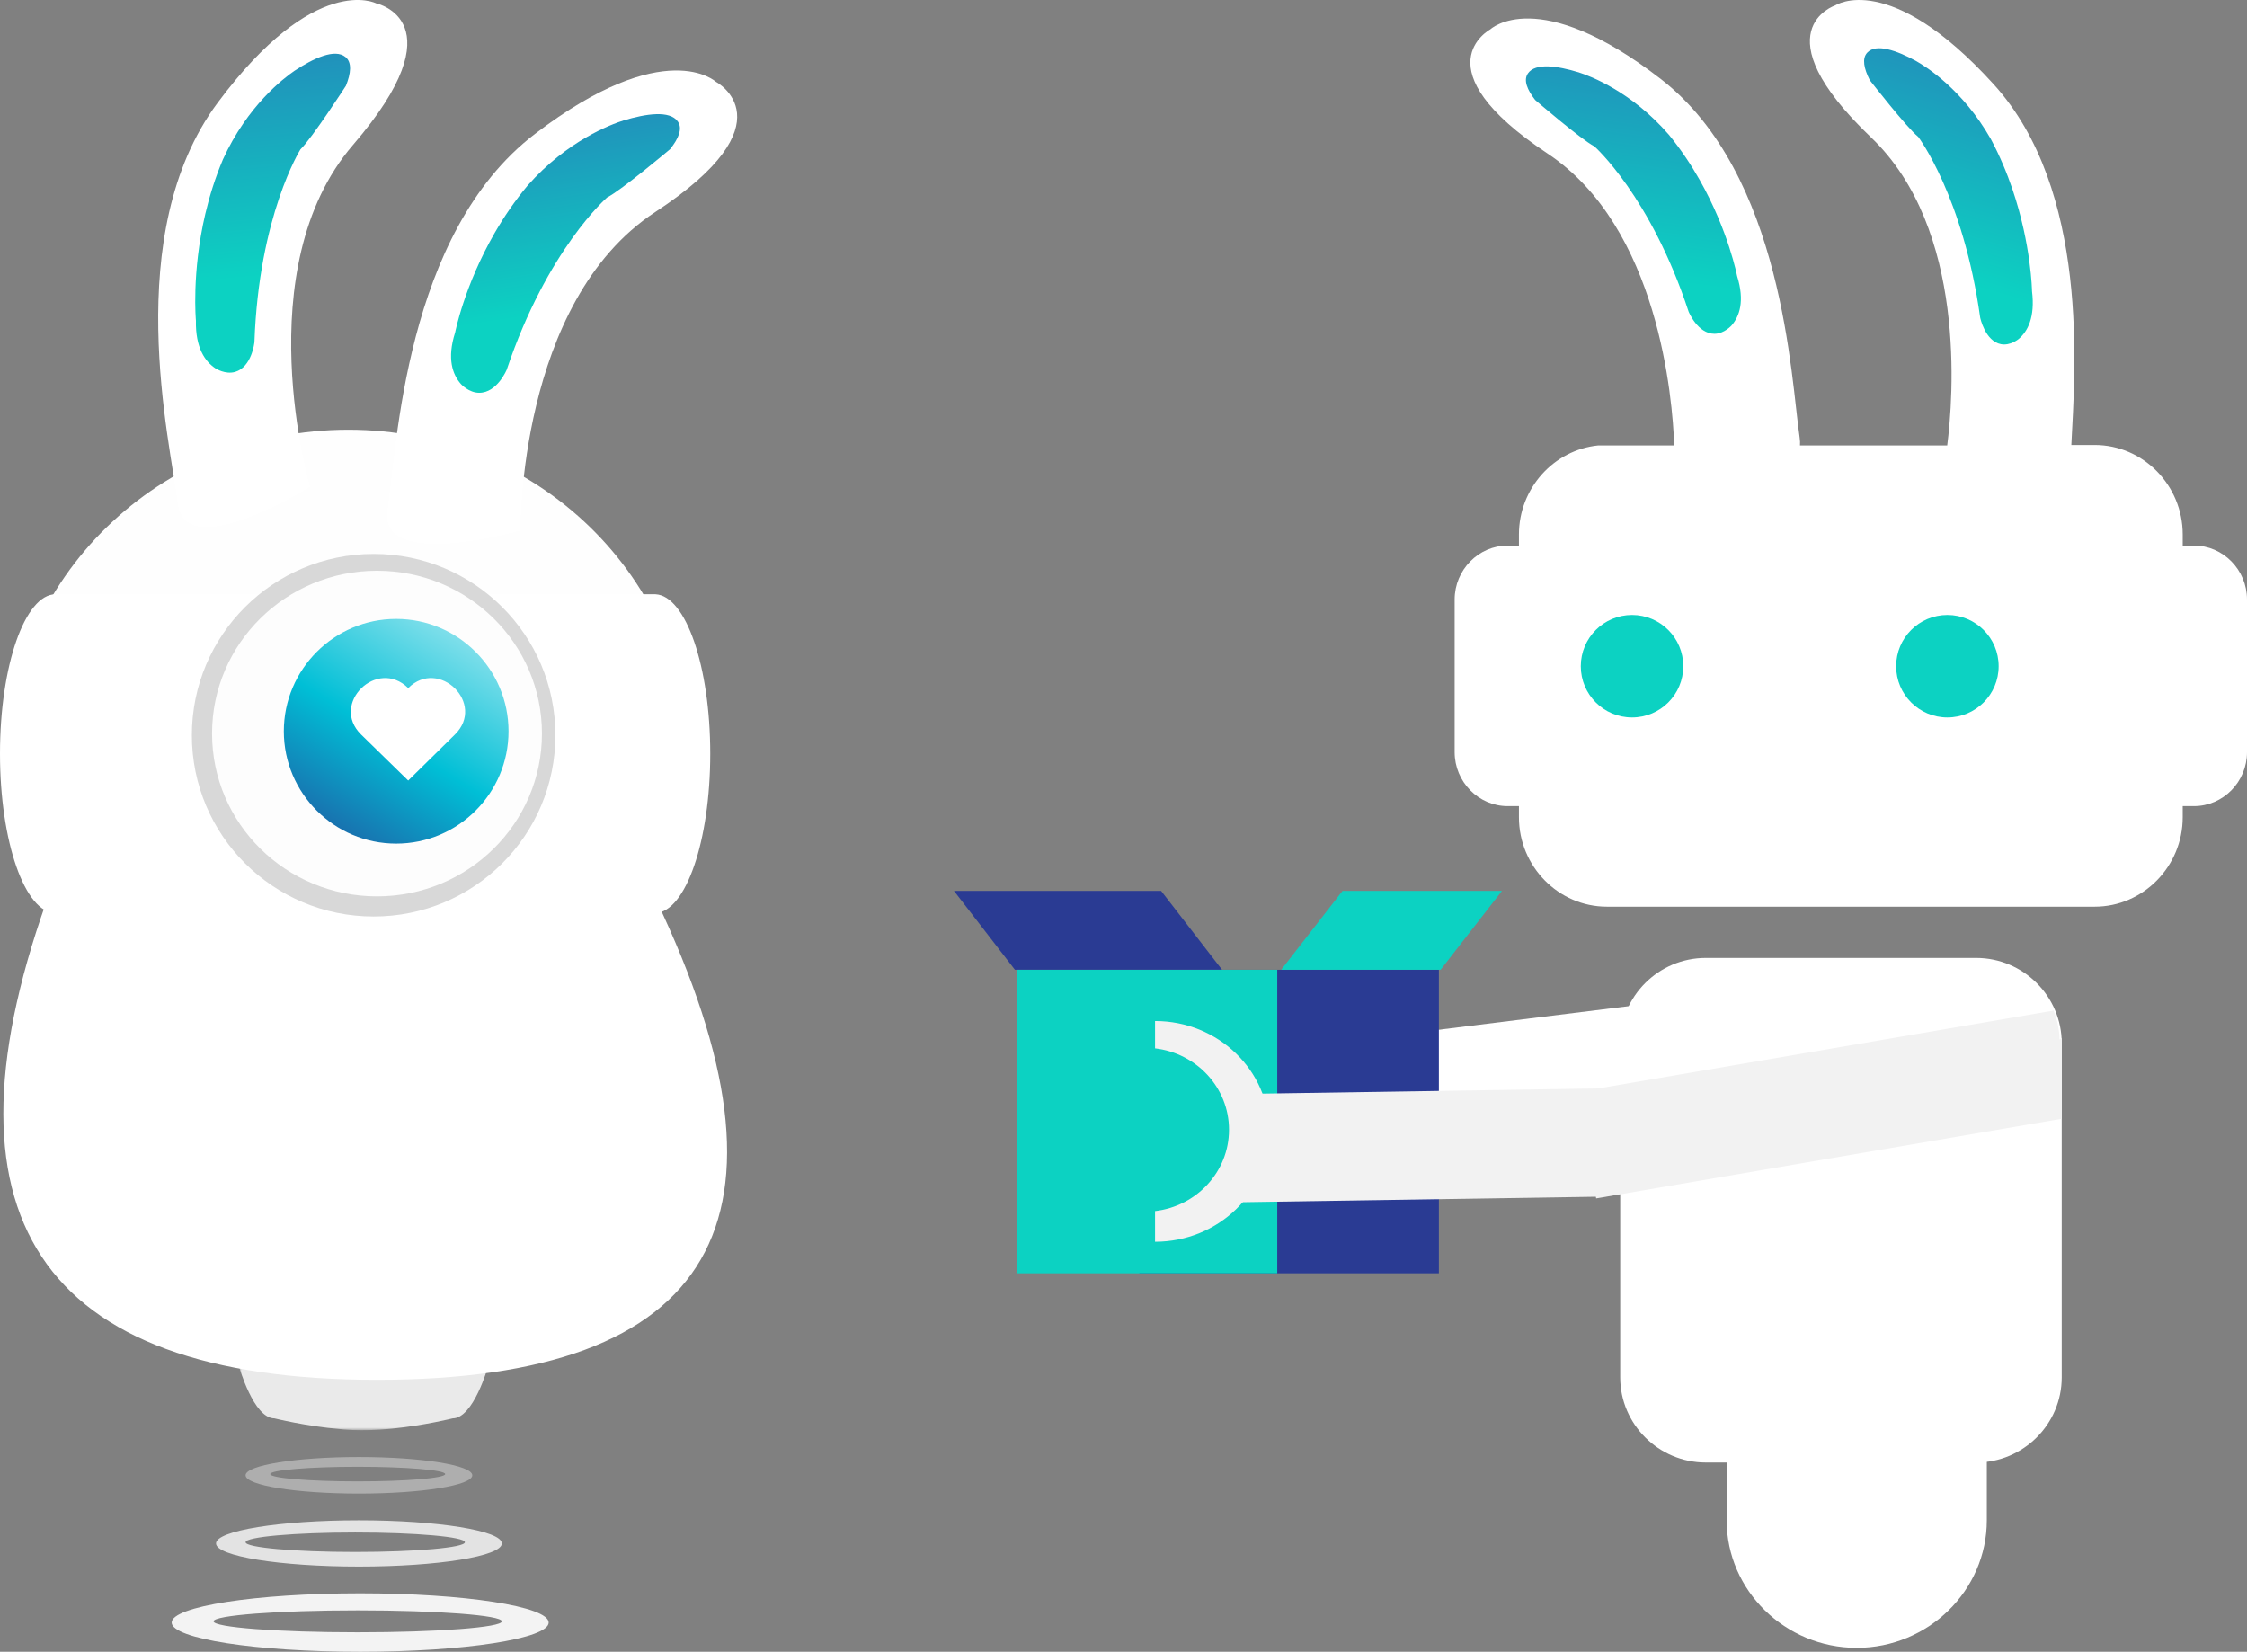 <?xml version="1.0" encoding="UTF-8"?>
<svg width="570px" height="419px" viewBox="0 0 570 419" version="1.1" xmlns="http://www.w3.org/2000/svg" xmlns:xlink="http://www.w3.org/1999/xlink">
    <rect x="0" y="0" width="570" height="419" fill="#808080" stroke="none"/>
    <!-- Generator: Sketch 53 (72520) - https://sketchapp.com -->
    <title>Value_Contribution_Robots</title>
    <desc>Created with Sketch.</desc>
    <defs>
        <linearGradient x1="37.004%" y1="69.404%" x2="53.053%" y2="-57.766%" id="linearGradient-1">
            <stop stop-color="#0CD2C2" offset="0%"></stop>
            <stop stop-color="#3455B5" offset="100%"></stop>
        </linearGradient>
        <linearGradient x1="45.461%" y1="69.404%" x2="51.066%" y2="-57.766%" id="linearGradient-2">
            <stop stop-color="#0CD2C2" offset="0%"></stop>
            <stop stop-color="#3455B5" offset="100%"></stop>
        </linearGradient>
        <polygon id="path-3" points="0 0 63.187 0 63.187 16.181 0 16.181"></polygon>
        <linearGradient x1="128.501%" y1="-25.3%" x2="29.316%" y2="135.034%" id="linearGradient-5">
            <stop stop-color="#FFFFFF" offset="0%"></stop>
            <stop stop-color="#00BFD6" offset="58.129%"></stop>
            <stop stop-color="#2A3B93" offset="100%"></stop>
        </linearGradient>
        <linearGradient x1="39.936%" y1="69.404%" x2="52.364%" y2="-57.766%" id="linearGradient-6">
            <stop stop-color="#0CD2C2" offset="0%"></stop>
            <stop stop-color="#3455B5" offset="100%"></stop>
        </linearGradient>
        <linearGradient x1="39.847%" y1="69.404%" x2="52.385%" y2="-57.766%" id="linearGradient-7">
            <stop stop-color="#0CD2C2" offset="0%"></stop>
            <stop stop-color="#3455B5" offset="100%"></stop>
        </linearGradient>
    </defs>
    <g id="HD_Desktop" stroke="none" stroke-width="1" fill="none" fill-rule="evenodd">
        <g id="VW_HD_Desktop_About" transform="translate(-1074, -1637)">
            <g id="Contribution_Module" transform="translate(255, 1637)">
                <g id="Value_Contribution_Robots" transform="translate(819, 0)">
                    <g id="Group-22" transform="translate(93.5, 210) scale(-1, 1) translate(-93.5, -210) ">
                        <g id="Group-21" transform="translate(47.817, 369.606)" fill="#FFFFFF">
                            <path d="M48.13,9.261 C32.25,9.261 19.377,7.188 19.377,4.631 C19.377,2.073 32.25,0 48.13,0 C64.01,0 76.883,2.073 76.883,4.631 C76.883,7.188 64.01,9.261 48.13,9.261 Z M48.442,6.174 C60.697,6.174 70.632,5.345 70.632,4.322 C70.632,3.299 60.697,2.47 48.442,2.47 C36.187,2.47 26.253,3.299 26.253,4.322 C26.253,5.345 36.187,6.174 48.442,6.174 Z" id="Combined-Shape" opacity="0.366"></path>
                            <path d="M48.13,27.784 C28.108,27.784 11.876,25.158 11.876,21.919 C11.876,18.679 28.108,16.053 48.13,16.053 C68.152,16.053 84.384,18.679 84.384,21.919 C84.384,25.158 68.152,27.784 48.13,27.784 Z M49.067,24.08 C64.429,24.08 76.883,22.974 76.883,21.61 C76.883,20.246 64.429,19.14 49.067,19.14 C33.706,19.14 21.252,20.246 21.252,21.61 C21.252,22.974 33.706,24.08 49.067,24.08 Z" id="Combined-Shape" opacity="0.774"></path>
                            <path d="M47.817,49.394 C21.409,49.394 0,46.077 0,41.985 C0,37.893 21.409,34.576 47.817,34.576 C74.226,34.576 95.635,37.893 95.635,41.985 C95.635,46.077 74.226,49.394 47.817,49.394 Z M48.442,44.455 C68.637,44.455 85.009,43.211 85.009,41.676 C85.009,40.142 68.637,38.898 48.442,38.898 C28.247,38.898 11.876,40.142 11.876,41.676 C11.876,43.211 28.247,44.455 48.442,44.455 Z" id="Combined-Shape" opacity="0.899"></path>
                        </g>
                        <path d="M98.623,109.008 C50.757,109.008 11.954,146.756 11.954,193.319 L185.292,193.319 C185.292,146.756 146.489,109.008 98.623,109.008" id="Fill-6" fill="#FEFEFE"></path>
                        <path d="M20.962,150.738 L20.96,150.738 L20.721,150.738 L20.721,150.746 C13.028,151.116 6.831,169.08 6.831,191.19 C6.831,213.3 13.028,231.264 20.721,231.633 L20.721,231.642 L172.869,231.642 C180.673,231.642 187,213.531 187,191.19 C187,168.849 180.673,150.738 172.869,150.738 L20.962,150.738 Z" id="Fill-8" fill="#FFFFFF"></path>
                        <path d="M54.968,134.576 C54.968,134.576 55.637,76.659 20.819,53.814 C-13.999,30.968 5.375,20.771 5.375,20.771 C5.375,20.771 18.19,8.688 51.284,33.965 C84.378,59.243 86.348,113.865 88.694,129.404 C91.039,144.943 54.968,134.576 54.968,134.576" id="Fill-9" fill="#FFFFFF"></path>
                        <path d="M108.364,123.489 C108.364,123.489 124.505,68.169 97.444,36.752 C70.383,5.336 91.573,0.862 91.573,0.862 C91.573,0.862 107.018,-7.212 131.785,26.064 C156.552,59.34 143.809,112.224 141.884,127.758 C139.959,143.291 108.364,123.489 108.364,123.489" id="Fill-10" fill="#FFFFFF"></path>
                        <path d="M71.549,84.36 C71.549,84.36 69.24,72.471 61.476,59.028 C59.194,55.076 56.438,50.991 53.132,47.032 C43.111,35.69 32.02,31.558 28.771,30.538 C23.096,28.838 17.083,27.941 15.053,30.828 C13.79,32.625 14.879,35.167 17.018,37.844 C17.019,37.845 29.408,48.292 32.999,50.096 C32.999,50.096 48.201,63.253 58.455,93.772 C58.455,93.772 60.875,99.64 65.435,99.64 C68.093,99.64 70.075,97.419 70.09,97.403 C72.182,95.026 73.672,91.006 71.549,84.36" id="Fill-21" fill="url(#linearGradient-1)"></path>
                        <path d="M137.3,81.325 C137.3,81.325 138.438,69.269 134.91,54.234 C133.873,49.813 132.431,45.135 130.439,40.43 C124.221,26.797 115.003,19.801 112.25,17.934 C107.419,14.753 102.05,12.251 99.353,14.472 C97.674,15.854 97.987,18.594 99.244,21.75 C99.244,21.751 107.924,35.17 110.779,37.883 C110.779,37.883 121.336,54.673 122.457,86.798 C122.457,86.798 123.092,93.098 127.352,94.342 C129.835,95.067 132.303,93.473 132.322,93.46 C134.935,91.747 137.442,88.291 137.3,81.325" id="Fill-22" fill="url(#linearGradient-2)"></path>
                        <g id="Group-3" transform="translate(63.187, 346.612)">
                            <mask id="mask-4" fill="white">
                                <use xlink:href="#path-3"></use>
                            </mask>
                            <g id="Clip-2"></g>
                            <path d="M31.594,0 L31.594,0 L0,0 C0,0 3.707,13.184 8.978,13.184 C8.978,13.184 16.138,14.973 24.31,15.784 L24.31,15.784 C24.331,15.786 24.351,15.788 24.372,15.79 C24.466,15.799 24.56,15.808 24.654,15.818 C32.433,16.577 37.497,15.91 37.497,15.91 L37.497,15.91 C46.225,15.179 54.21,13.184 54.21,13.184 C59.48,13.184 63.187,0 63.187,0 L31.594,0 Z" id="Fill-1" fill="#EAEAEA" mask="url(#mask-4)"></path>
                        </g>
                        <path d="M20.636,228.102 C-18.124,309.38 5.455,350.018 91.375,350.018 C177.294,350.018 204.793,308.343 173.871,224.992 L94.354,229.346 L68.834,229.346 L47.661,223.126 L20.636,228.102 Z" id="Path-11" fill="#FFFFFF"></path>
                        <ellipse id="Oval" fill="#D8D8D8" cx="92.219" cy="186.506" rx="46.11" ry="45.988"></ellipse>
                        <ellipse id="Oval" fill="#FDFDFD" cx="91.365" cy="186.08" rx="41.84" ry="41.304"></ellipse>
                        <path d="M104.805,178.805 C98.654,178.805 93.674,173.759 93.674,167.541 C93.674,164.679 94.761,162.1 96.486,160.115 C93.56,159.029 90.401,158.402 87.097,158.402 C72.011,158.402 59.772,170.795 59.772,186.076 C59.772,201.364 72.011,213.758 87.097,213.758 C102.189,213.758 114.42,201.364 114.42,186.076 C114.42,182.407 113.7,178.918 112.417,175.709 C110.431,177.615 107.757,178.805 104.805,178.805" id="Fill-46" fill="#FFFFFF"></path>
                    </g>
                    <path d="M100.5,157 C116.216,157 129,169.786 129,185.5 C129,201.214 116.216,214 100.5,214 C84.786,214 72,201.214 72,185.5 C72,169.786 84.786,157 100.5,157 Z" id="Combined-Shape" fill="url(#linearGradient-5)" fill-rule="nonzero"></path>
                    <path d="M103.549,198 L91.593,186.325 C83.689,178.542 95.644,166.77 103.549,174.553 C111.354,166.77 123.31,178.542 115.405,186.325 L103.549,198 Z" id="Combined-Shape" fill="#FFFFFF"></path>
                    <polyline id="Fill-61" fill="#2A3B93" points="242 226 294.546 226 310 246 257.454 246 242 226"></polyline>
                    <polygon id="Rectangle" fill="#FFFFFF" points="347 263.449 423.101 254 430 281.551 353.899 291"></polygon>
                    <polygon id="Fill-62" fill="#2A3B93" points="289 323 365 323 365 246 289 246"></polygon>
                    <polygon id="Fill-63" fill="#0CD2C2" points="258 323 324 323 324 246 258 246"></polygon>
                    <polyline id="Fill-65" fill="#0CD2C2" points="381 226 340.555 226 325 246 365.445 246 381 226"></polyline>
                    <path d="M471,323 L471,323 C489.15,323 504,337.559 504,355.352 L504,385.649 C504,403.442 489.15,418 471,418 L471,418 C452.85,418 438,403.442 438,385.649 L438,355.352 C438,337.559 452.85,323 471,323" id="Fill-5" fill="#FFFFFF"></path>
                    <path d="M411,349.412 L411,264.589 C411,252.714 420.764,243 432.7,243 L501.3,243 C513.235,243 523,252.714 523,264.589 L523,349.412 C523,361.286 513.235,371 501.3,371 L432.7,371 C420.764,371 411,361.286 411,349.412" id="Fill-9" fill="#FFFFFF"></path>
                    <path d="M523,263.291 L523,283.803 L404.902,304 L400,277.035 L520.957,256.349 C521.406,257.588 521.699,258.482 521.835,259.03 C522.074,259.986 522.378,262.097 522.378,262.257 C522.378,262.363 522.402,262.849 522.451,263.714 L523,263.291 Z" id="Combined-Shape" fill="#F2F2F2"></path>
                    <polygon id="Rectangle" fill="#F2F2F2" points="318.412 277.449 412 276 406.588 303.551 313 305"></polygon>
                    <path d="M293,307.216 C303.57,305.983 311.765,297.212 311.765,286.576 C311.765,275.939 303.57,267.168 293,265.936 L293,259 C309.016,259 322,271.536 322,287 C322,302.464 309.016,315 293,315 L293,307.216 Z" id="Combined-Shape" fill="#F2F2F2"></path>
                    <polygon id="Path-5" fill="url(#linearGradient-6)" points="442 95 421.077 78.256 411.841 49.661 386 27.01 386 16.659 400.722 12 424.744 27.01 442 50.85 446 81.984"></polygon>
                    <polygon id="Path-5" fill="url(#linearGradient-7)" transform="translate(494.235, 53.371) rotate(9) translate(-494.235, -53.371) " points="520.133 94.529 499.291 77.924 490.093 49.565 464.352 27.101 464.353 16.835 479.019 12.213 502.948 27.099 520.136 50.742 524.119 81.62"></polygon>
                    <path d="M525.438,112.885 L531.384,112.885 C543.653,112.885 553.691,123.095 553.691,135.576 L553.691,138.392 L556.541,138.392 C563.943,138.392 570,144.553 570,152.082 L570,190.801 C570,198.331 563.943,204.492 556.541,204.492 L553.691,204.492 L553.691,207.308 C553.691,219.789 543.653,230 531.384,230 L407.617,230 C395.347,230 385.31,219.789 385.31,207.308 L385.31,204.492 L382.459,204.492 C375.057,204.492 369,198.331 369,190.801 L369,152.082 C369,144.553 375.057,138.392 382.459,138.392 L385.31,138.392 L385.31,135.576 C385.31,123.847 394.174,114.123 405.425,112.994 L424.704,112.994 C424.283,101.205 420.807,57.709 392.593,38.966 C359.797,17.179 378.046,7.454 378.046,7.454 C378.046,7.454 390.118,-4.069 421.29,20.038 C452.462,44.144 454.318,96.236 456.528,111.055 C456.632,111.755 456.656,112.4 456.606,112.994 L493.955,112.994 C495.471,101.126 499.003,58.113 474.635,34.857 C446.184,7.703 465.562,1.374 465.562,1.374 C465.562,1.374 479.207,-7.807 505.697,21.337 C530.194,48.287 526.353,94.304 525.438,112.885 Z M440.649,70.011 C440.649,70.011 438.48,58.601 431.188,45.699 C429.044,41.906 426.455,37.985 423.35,34.187 C413.938,23.301 403.519,19.335 400.468,18.356 C395.137,16.725 389.489,15.864 387.582,18.635 C386.396,20.359 387.419,22.799 389.428,25.369 C389.428,25.369 401.066,35.396 404.439,37.127 C404.439,37.127 418.718,49.755 428.35,79.044 C428.35,79.044 430.623,84.676 434.906,84.676 C437.403,84.676 439.265,82.545 439.279,82.529 C441.243,80.247 442.643,76.389 440.649,70.011 Z M515.461,73.85 C515.461,73.85 515.295,62.164 510.521,48.07 C509.118,43.926 507.314,39.575 505.001,35.25 C497.884,22.764 488.668,16.941 485.939,15.416 C481.157,12.83 475.948,10.949 473.682,13.343 C472.272,14.833 472.837,17.434 474.316,20.342 C474.316,20.343 483.684,32.385 486.593,34.712 C486.593,34.712 498.033,49.809 502.311,80.545 C502.311,80.545 503.533,86.532 507.591,87.313 C509.957,87.768 512.074,85.998 512.09,85.985 C514.33,84.086 516.295,80.524 515.461,73.85 Z" id="Combined-Shape" fill="#FFFFFF"></path>
                    <circle id="Oval" fill="#0CD2C2" cx="414" cy="169" r="13"></circle>
                    <circle id="Oval" fill="#0CD2C2" cx="494" cy="169" r="13"></circle>
                </g>
            </g>
        </g>
    </g>
</svg>